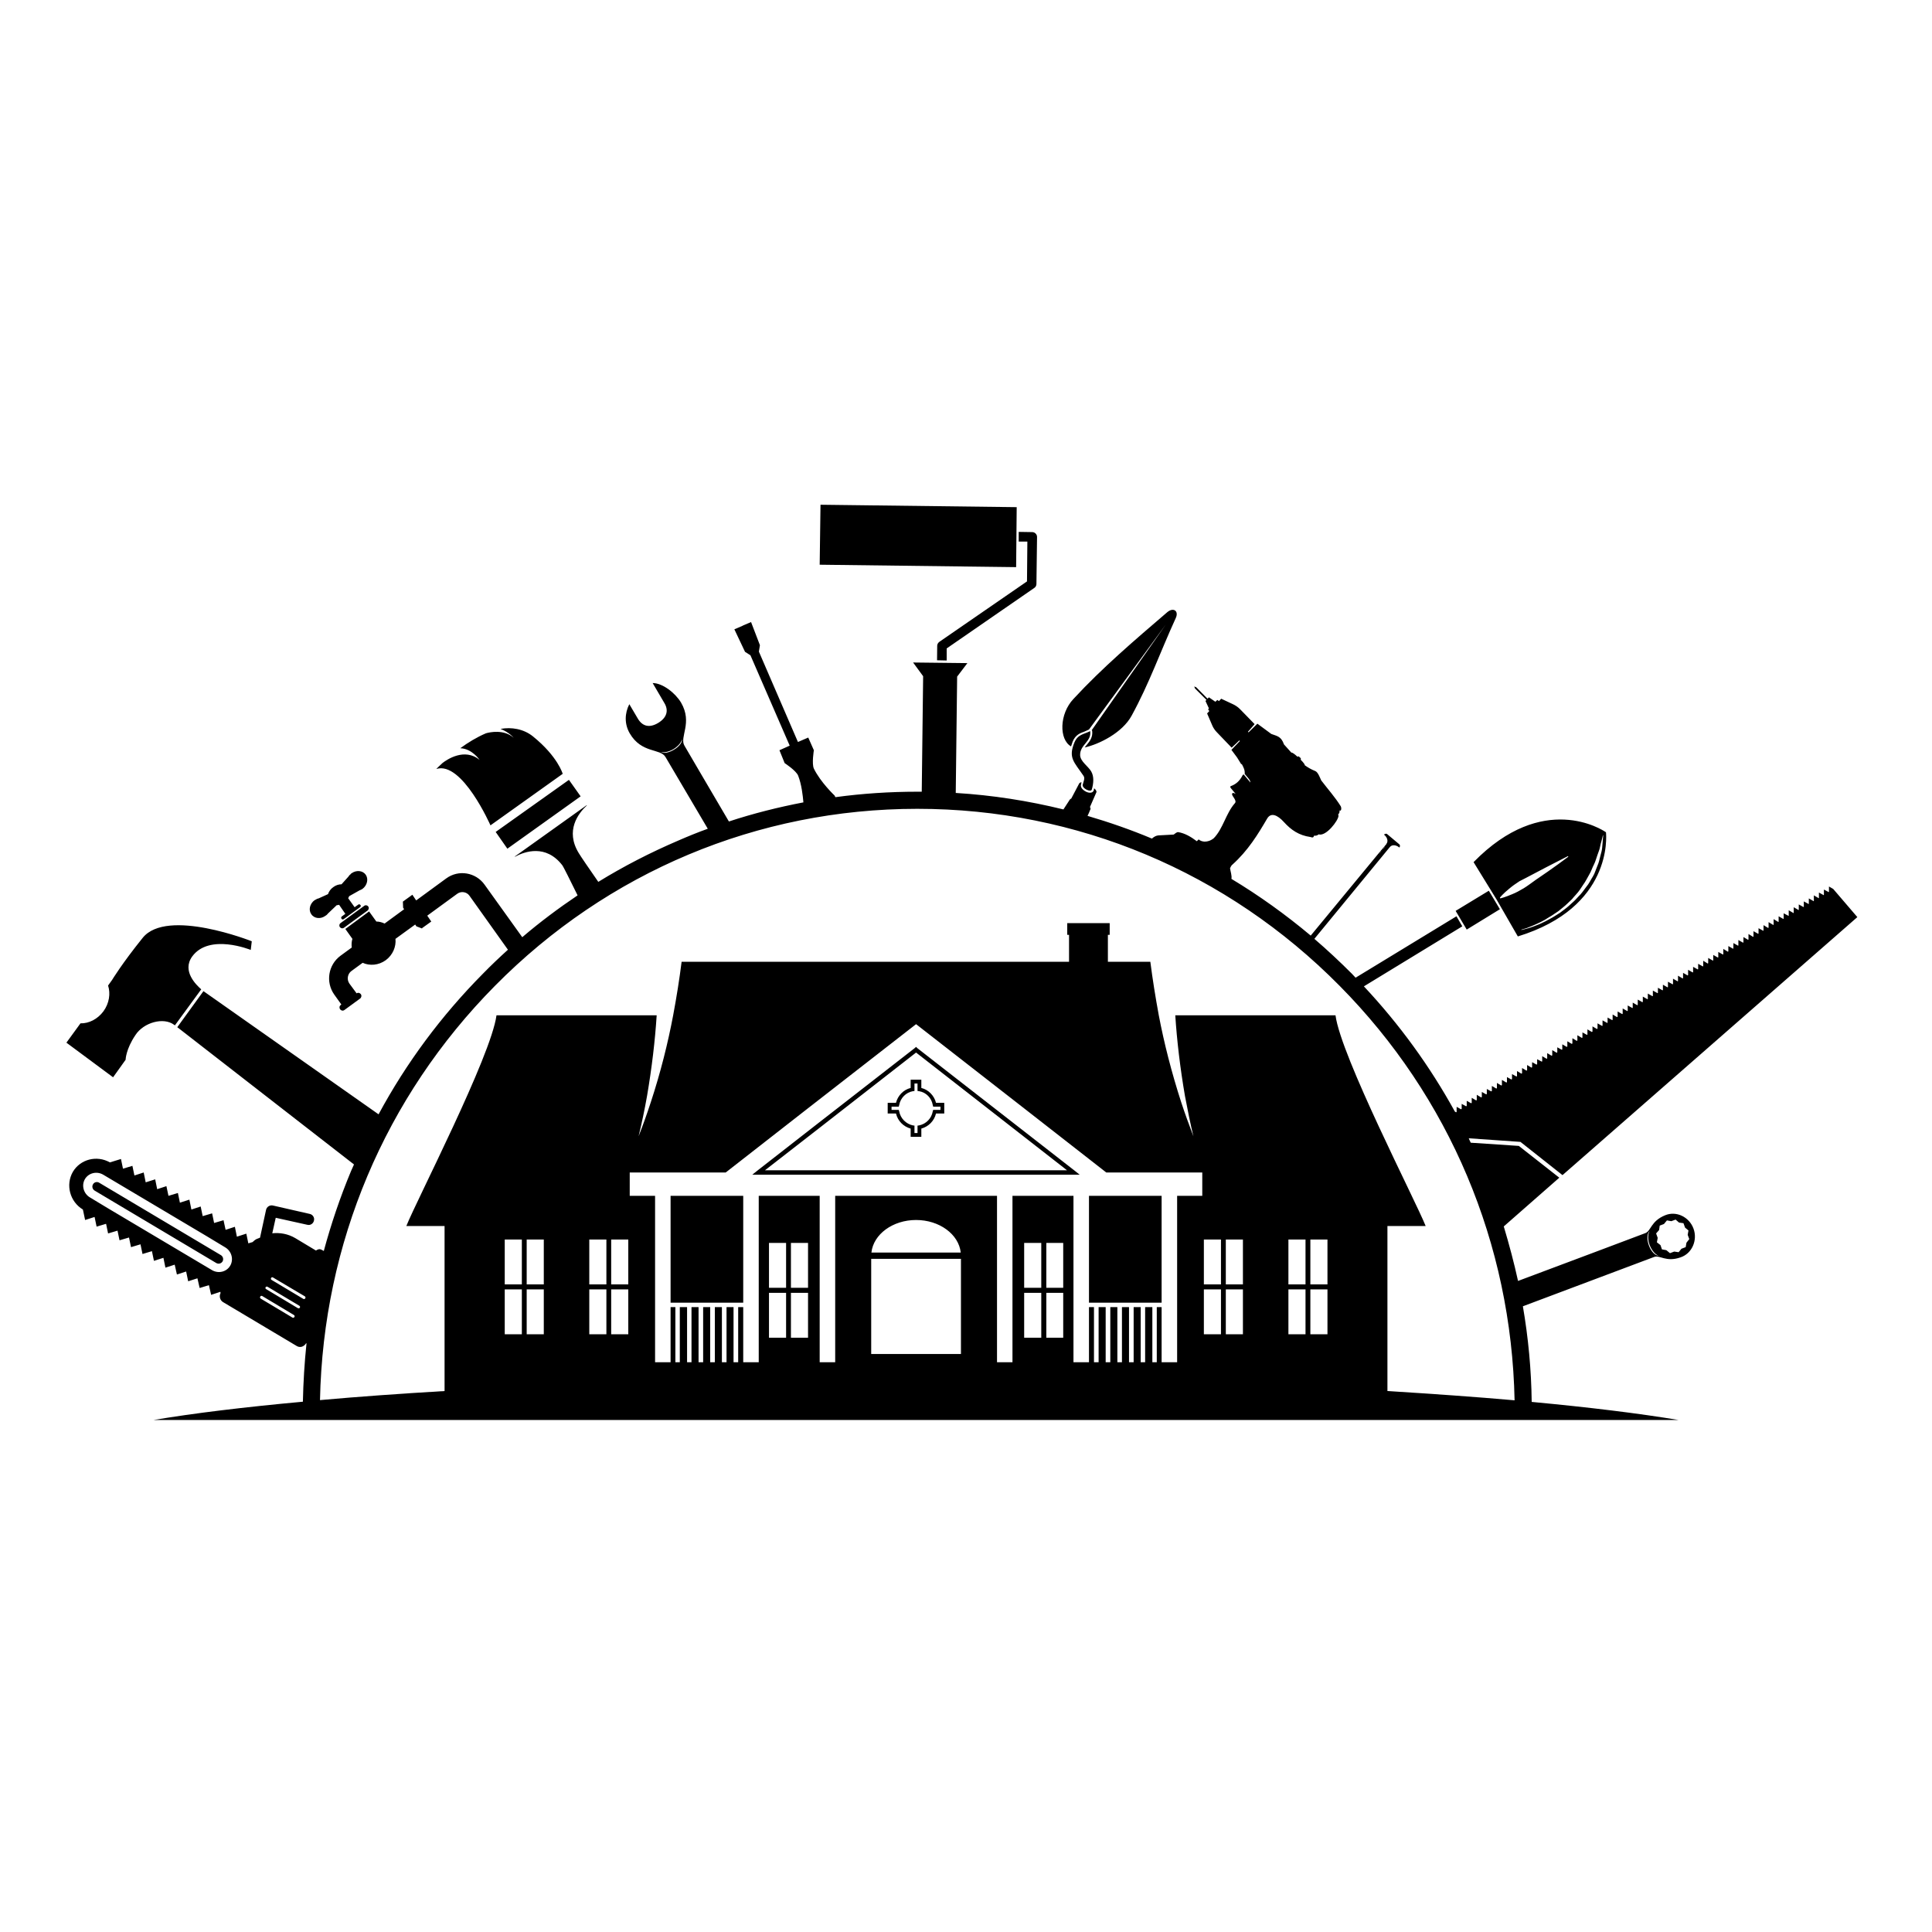 <svg xmlns="http://www.w3.org/2000/svg" xmlns:xlink="http://www.w3.org/1999/xlink" width="50" zoomAndPan="magnify" viewBox="0 0 37.5 37.5" height="50" preserveAspectRatio="xMidYMid meet" version="1.0"><defs><clipPath id="6e1d11f8ad"><path d="M 1.266 9.797 L 36.051 9.797 L 36.051 27.562 L 1.266 27.562 Z M 1.266 9.797 " clip-rule="nonzero"/></clipPath></defs><g clip-path="url(#6e1d11f8ad)"><path fill="#000000" d="M 19.934 11.285 L 18.234 12.457 C 18.207 12.477 18.191 12.504 18.191 12.535 L 18.188 12.816 L 18.375 12.82 L 18.375 12.586 L 20.078 11.41 C 20.102 11.395 20.117 11.363 20.117 11.336 L 20.129 10.422 C 20.129 10.371 20.086 10.328 20.035 10.328 L 19.773 10.324 L 19.773 10.512 L 19.941 10.512 Z M 9.848 16.473 L 11.27 15.457 L 11.043 15.137 L 9.621 16.148 Z M 19.734 9.844 L 15.926 9.797 L 15.91 10.961 L 19.723 11.008 Z M 21.191 15.328 C 21.227 15.203 21.238 15.074 21.18 14.973 C 21.117 14.867 20.969 14.781 20.965 14.656 C 20.961 14.453 21.191 14.395 21.16 14.191 C 21.039 14.254 20.922 14.25 20.855 14.41 C 20.73 14.711 20.848 14.789 21.031 15.059 C 21.066 15.109 21.027 15.176 21.016 15.23 C 20.996 15.301 21.168 15.383 21.191 15.328 Z M 29.461 18.176 C 31.297 17.613 31.18 16.234 31.172 16.156 L 31.172 16.152 C 31.172 16.152 31.172 16.152 31.168 16.152 C 31.102 16.105 29.949 15.355 28.602 16.734 L 29.047 17.457 Z M 30.59 17.363 C 30.645 17.305 30.688 17.238 30.73 17.172 C 30.777 17.109 30.809 17.039 30.848 16.973 C 30.887 16.91 30.906 16.84 30.938 16.781 C 30.969 16.719 30.984 16.656 31.004 16.602 C 31.023 16.543 31.047 16.492 31.055 16.445 C 31.066 16.395 31.074 16.355 31.086 16.32 C 31.102 16.25 31.113 16.211 31.113 16.211 L 31.117 16.211 C 31.117 16.211 31.117 16.254 31.109 16.324 C 31.105 16.359 31.102 16.402 31.098 16.453 C 31.094 16.504 31.078 16.559 31.062 16.617 C 31.047 16.676 31.035 16.742 31.004 16.809 C 30.992 16.84 30.98 16.875 30.965 16.91 C 30.953 16.945 30.938 16.98 30.918 17.012 C 30.875 17.078 30.844 17.152 30.789 17.215 C 30.742 17.277 30.695 17.348 30.637 17.402 C 30.605 17.434 30.582 17.465 30.551 17.492 C 30.52 17.52 30.492 17.547 30.461 17.574 C 30.402 17.629 30.336 17.672 30.277 17.719 C 30.211 17.758 30.152 17.801 30.09 17.832 C 30.027 17.867 29.969 17.898 29.914 17.922 C 29.859 17.949 29.805 17.965 29.762 17.984 C 29.715 18 29.672 18.016 29.641 18.023 C 29.57 18.043 29.531 18.051 29.531 18.051 L 29.531 18.043 C 29.531 18.043 29.57 18.035 29.637 18.012 C 29.668 18 29.707 17.984 29.754 17.965 C 29.797 17.945 29.848 17.926 29.902 17.898 C 29.957 17.871 30.012 17.84 30.07 17.801 C 30.129 17.77 30.188 17.723 30.25 17.684 C 30.309 17.633 30.371 17.59 30.426 17.535 C 30.453 17.508 30.484 17.48 30.512 17.453 C 30.539 17.422 30.562 17.391 30.59 17.363 Z M 29.293 17.25 C 29.348 17.203 29.418 17.152 29.492 17.105 C 29.574 17.062 29.66 17.02 29.746 16.973 C 29.918 16.883 30.086 16.793 30.219 16.727 C 30.348 16.66 30.434 16.617 30.434 16.617 L 30.441 16.629 C 30.441 16.629 30.363 16.688 30.246 16.773 C 30.129 16.859 29.969 16.969 29.809 17.078 C 29.73 17.133 29.652 17.195 29.574 17.242 C 29.496 17.289 29.422 17.328 29.355 17.355 C 29.219 17.414 29.121 17.438 29.121 17.438 L 29.113 17.422 C 29.113 17.422 29.176 17.344 29.293 17.25 Z M 20.789 14.488 C 20.797 14.461 20.809 14.426 20.82 14.395 C 20.875 14.262 20.965 14.23 21.051 14.199 C 21.078 14.188 21.105 14.176 21.137 14.16 L 22.629 12.121 L 21.191 14.172 C 21.195 14.176 21.195 14.18 21.199 14.184 C 21.215 14.309 21.152 14.387 21.098 14.453 C 21.082 14.473 21.066 14.488 21.055 14.508 C 21.336 14.445 21.785 14.223 21.965 13.891 C 22.309 13.262 22.516 12.664 22.82 12 C 22.887 11.859 22.777 11.781 22.656 11.883 C 22.023 12.426 21.395 12.961 20.836 13.566 C 20.559 13.859 20.555 14.355 20.789 14.488 Z M 29.113 17.648 L 28.898 17.289 L 28.254 17.68 L 28.469 18.043 Z M 9.52 16.02 L 10.922 15.02 C 10.922 15.02 10.828 14.684 10.344 14.293 C 10.164 14.148 9.926 14.109 9.715 14.148 C 9.887 14.215 9.969 14.32 9.969 14.32 C 9.785 14.152 9.504 14.211 9.43 14.234 C 9.254 14.309 9.082 14.414 8.934 14.523 C 9.164 14.531 9.309 14.75 9.309 14.75 C 9.016 14.508 8.672 14.746 8.59 14.809 C 8.512 14.879 8.469 14.926 8.469 14.926 C 8.969 14.766 9.52 16.02 9.52 16.02 Z M 17.805 20.344 L 17.781 20.32 L 17.754 20.344 L 15.867 21.812 L 14.699 22.723 L 14.602 22.801 L 20.957 22.801 L 20.859 22.723 Z M 14.848 22.715 L 15.918 21.883 L 17.781 20.43 L 20.711 22.715 Z M 21.137 25.285 L 22.547 25.285 L 22.547 23.211 L 21.137 23.211 Z M 17.676 20.957 L 17.676 21.117 C 17.535 21.152 17.426 21.266 17.391 21.406 L 17.23 21.406 L 17.23 21.613 L 17.391 21.613 C 17.426 21.758 17.535 21.867 17.676 21.906 L 17.676 22.066 L 17.883 22.066 L 17.883 21.906 C 18.023 21.867 18.133 21.758 18.168 21.613 L 18.328 21.613 L 18.328 21.406 L 18.168 21.406 C 18.133 21.266 18.023 21.152 17.883 21.117 L 17.883 20.957 Z M 18.105 21.449 L 18.113 21.48 L 18.254 21.48 L 18.254 21.543 L 18.113 21.543 L 18.105 21.57 C 18.082 21.707 17.977 21.816 17.84 21.844 L 17.809 21.848 L 17.809 21.992 L 17.75 21.992 L 17.75 21.848 L 17.719 21.844 C 17.586 21.816 17.477 21.707 17.453 21.57 L 17.445 21.543 L 17.305 21.543 L 17.305 21.48 L 17.445 21.48 L 17.453 21.449 C 17.477 21.312 17.586 21.203 17.719 21.18 L 17.75 21.176 L 17.75 21.031 L 17.809 21.031 L 17.809 21.176 L 17.84 21.18 C 17.977 21.203 18.082 21.312 18.105 21.449 Z M 32.316 23.59 C 32.043 23.703 32.047 23.891 31.938 23.934 C 31.938 23.934 30.105 24.625 29.465 24.863 C 29.387 24.508 29.293 24.156 29.188 23.805 L 30.266 22.859 L 29.48 22.242 L 28.547 22.18 C 28.535 22.152 28.52 22.125 28.508 22.094 L 29.512 22.164 L 30.328 22.809 L 36.051 17.801 L 35.582 17.254 L 35.5 17.207 L 35.5 17.312 L 35.496 17.316 L 35.402 17.266 L 35.402 17.371 L 35.398 17.375 L 35.305 17.324 L 35.305 17.43 L 35.301 17.434 L 35.207 17.379 L 35.207 17.488 L 35.203 17.492 L 35.109 17.438 L 35.109 17.543 L 35.105 17.547 L 35.012 17.496 L 35.012 17.602 L 35.004 17.605 L 34.914 17.555 L 34.914 17.66 L 34.91 17.664 L 34.816 17.609 L 34.816 17.719 L 34.812 17.723 L 34.719 17.668 L 34.719 17.773 L 34.715 17.777 L 34.621 17.727 L 34.621 17.832 L 34.613 17.836 L 34.523 17.785 L 34.523 17.891 L 34.516 17.895 L 34.426 17.84 L 34.426 17.949 L 34.418 17.953 L 34.328 17.898 L 34.328 18.004 L 34.32 18.012 L 34.23 17.957 L 34.23 18.062 L 34.223 18.066 L 34.133 18.016 L 34.133 18.121 L 34.125 18.125 L 34.035 18.074 L 34.035 18.18 L 34.027 18.184 L 33.938 18.129 L 33.938 18.234 L 33.93 18.242 L 33.84 18.188 L 33.84 18.293 L 33.832 18.297 L 33.742 18.246 L 33.742 18.352 L 33.734 18.355 L 33.645 18.305 L 33.645 18.41 L 33.637 18.414 L 33.547 18.363 L 33.547 18.465 L 33.539 18.473 L 33.449 18.418 L 33.449 18.523 L 33.441 18.527 L 33.352 18.477 L 33.352 18.582 L 33.344 18.586 L 33.254 18.535 L 33.254 18.641 L 33.246 18.645 L 33.156 18.594 L 33.156 18.695 L 33.148 18.703 L 33.059 18.648 L 33.059 18.754 L 33.051 18.758 L 32.961 18.707 L 32.961 18.812 L 32.953 18.816 L 32.863 18.766 L 32.863 18.871 L 32.855 18.875 L 32.766 18.824 L 32.766 18.926 L 32.758 18.934 L 32.668 18.883 L 32.668 18.984 L 32.66 18.992 L 32.57 18.938 L 32.57 19.043 L 32.562 19.047 L 32.473 18.996 L 32.473 19.102 L 32.465 19.105 L 32.375 19.055 L 32.375 19.16 L 32.367 19.164 L 32.277 19.113 L 32.277 19.215 L 32.27 19.223 L 32.18 19.172 L 32.18 19.273 L 32.172 19.277 L 32.082 19.227 L 32.082 19.332 L 32.074 19.336 L 31.984 19.285 L 31.984 19.391 L 31.977 19.395 L 31.887 19.344 L 31.887 19.445 L 31.879 19.453 L 31.789 19.402 L 31.789 19.504 L 31.781 19.512 L 31.691 19.461 L 31.691 19.562 L 31.684 19.566 L 31.594 19.516 L 31.594 19.621 L 31.586 19.625 L 31.496 19.574 L 31.496 19.676 L 31.488 19.684 L 31.398 19.633 L 31.398 19.734 L 31.387 19.742 L 31.301 19.691 L 31.301 19.793 L 31.293 19.801 L 31.203 19.75 L 31.203 19.852 L 31.195 19.855 L 31.105 19.805 L 31.105 19.906 L 31.098 19.914 L 31.008 19.863 L 31.008 19.965 L 30.996 19.973 L 30.91 19.922 L 30.91 20.023 L 30.898 20.031 L 30.812 19.98 L 30.812 20.082 L 30.801 20.086 L 30.715 20.039 L 30.715 20.141 L 30.703 20.145 L 30.617 20.094 L 30.617 20.195 L 30.605 20.203 L 30.52 20.152 L 30.52 20.254 L 30.508 20.262 L 30.422 20.211 L 30.422 20.312 L 30.41 20.32 L 30.324 20.27 L 30.324 20.371 L 30.312 20.375 L 30.227 20.328 L 30.227 20.426 L 30.215 20.434 L 30.129 20.383 L 30.129 20.484 L 30.117 20.492 L 30.031 20.441 L 30.031 20.543 L 30.02 20.551 L 29.934 20.5 L 29.934 20.602 L 29.922 20.605 L 29.836 20.559 L 29.836 20.656 L 29.824 20.664 L 29.738 20.617 L 29.738 20.715 L 29.727 20.723 L 29.641 20.672 L 29.641 20.773 L 29.629 20.781 L 29.543 20.73 L 29.543 20.832 L 29.531 20.84 L 29.445 20.789 L 29.445 20.887 L 29.434 20.895 L 29.348 20.848 L 29.348 20.945 L 29.336 20.953 L 29.25 20.906 L 29.25 21.004 L 29.238 21.012 L 29.152 20.961 L 29.152 21.062 L 29.141 21.07 L 29.055 21.02 L 29.055 21.121 L 29.043 21.129 L 28.957 21.078 L 28.957 21.176 L 28.945 21.184 L 28.859 21.137 L 28.859 21.234 L 28.848 21.242 L 28.762 21.195 L 28.762 21.293 L 28.75 21.301 L 28.664 21.25 L 28.664 21.352 L 28.652 21.359 L 28.566 21.309 L 28.566 21.406 L 28.555 21.414 L 28.469 21.367 L 28.469 21.465 L 28.457 21.473 L 28.371 21.426 L 28.371 21.523 L 28.359 21.531 L 28.273 21.484 L 28.273 21.582 L 28.262 21.59 L 28.238 21.574 C 27.754 20.695 27.164 19.883 26.473 19.145 L 28.383 17.98 L 28.27 17.785 L 26.312 18.977 C 26.289 18.953 26.266 18.926 26.242 18.902 C 26.004 18.664 25.762 18.438 25.512 18.223 L 26.977 16.441 L 26.98 16.441 C 26.98 16.441 26.98 16.438 26.98 16.438 C 27.02 16.391 27.098 16.398 27.16 16.449 C 27.16 16.449 27.16 16.449 27.164 16.449 C 27.176 16.43 27.176 16.402 27.164 16.391 L 26.922 16.188 C 26.91 16.176 26.883 16.184 26.863 16.199 C 26.867 16.203 26.867 16.203 26.867 16.203 C 26.93 16.254 26.949 16.332 26.91 16.379 C 26.91 16.379 26.91 16.379 26.91 16.383 L 26.867 16.434 C 26.875 16.441 26.883 16.449 26.883 16.449 C 26.879 16.449 26.871 16.445 26.863 16.438 L 26.852 16.453 C 26.859 16.461 26.867 16.469 26.863 16.469 C 26.863 16.469 26.855 16.465 26.848 16.457 L 26.832 16.473 C 26.844 16.48 26.848 16.488 26.848 16.488 C 26.848 16.488 26.84 16.484 26.832 16.477 L 26.816 16.492 C 26.824 16.5 26.832 16.508 26.832 16.508 C 26.832 16.508 26.824 16.504 26.812 16.496 L 26.801 16.512 C 26.809 16.52 26.816 16.527 26.816 16.527 C 26.816 16.527 26.809 16.523 26.797 16.516 L 26.785 16.531 C 26.793 16.539 26.801 16.547 26.801 16.547 C 26.797 16.551 26.789 16.543 26.781 16.535 L 26.766 16.551 C 26.777 16.562 26.785 16.566 26.781 16.566 C 26.781 16.57 26.773 16.562 26.766 16.555 L 25.441 18.16 C 24.957 17.754 24.441 17.383 23.902 17.059 C 23.914 16.996 23.883 16.914 23.875 16.852 C 23.887 16.824 23.902 16.797 23.918 16.785 C 24.227 16.508 24.418 16.191 24.594 15.891 C 24.668 15.762 24.797 15.82 24.918 15.953 C 25.062 16.113 25.215 16.215 25.434 16.246 C 25.48 16.258 25.488 16.266 25.508 16.219 C 25.531 16.227 25.578 16.215 25.594 16.195 C 25.738 16.242 25.977 15.926 25.98 15.836 C 25.984 15.816 25.965 15.82 25.977 15.805 C 25.996 15.785 26.004 15.762 26 15.73 C 26.035 15.754 26.043 15.684 26.023 15.648 C 25.914 15.473 25.773 15.316 25.645 15.148 C 25.621 15.098 25.582 14.984 25.527 14.965 C 25.449 14.934 25.383 14.895 25.324 14.852 C 25.332 14.844 25.301 14.801 25.246 14.746 C 25.25 14.734 25.254 14.723 25.242 14.711 L 25.211 14.684 C 25.203 14.676 25.195 14.684 25.184 14.688 C 25.125 14.633 25.078 14.602 25.07 14.609 C 25.07 14.609 25.066 14.609 25.066 14.609 C 25.023 14.559 24.973 14.504 24.922 14.449 C 24.867 14.293 24.793 14.289 24.676 14.246 L 24.543 14.148 L 24.406 14.047 C 24.348 14.102 24.289 14.16 24.234 14.215 L 24.223 14.203 C 24.266 14.156 24.309 14.105 24.352 14.055 L 24.066 13.762 C 24.027 13.723 23.98 13.691 23.93 13.668 L 23.703 13.562 L 23.66 13.609 L 23.629 13.586 C 23.617 13.598 23.602 13.609 23.59 13.621 L 23.465 13.535 L 23.438 13.562 L 23.219 13.34 L 23.18 13.324 L 23.195 13.363 L 23.418 13.586 L 23.398 13.605 L 23.465 13.75 C 23.457 13.758 23.453 13.762 23.449 13.77 L 23.473 13.801 L 23.43 13.848 L 23.527 14.074 C 23.547 14.125 23.582 14.176 23.621 14.215 L 23.906 14.512 C 23.957 14.465 24.008 14.418 24.055 14.371 L 24.066 14.383 C 24.012 14.438 23.957 14.496 23.902 14.555 L 24.012 14.703 L 24.094 14.836 L 24.102 14.828 C 24.137 14.898 24.164 14.938 24.16 15.023 C 24.207 15.078 24.242 15.117 24.262 15.152 C 24.266 15.164 24.27 15.176 24.27 15.188 L 24.156 15.051 C 24.141 15.027 24.133 15.027 24.117 15.051 C 24.062 15.16 23.988 15.223 23.891 15.258 C 23.875 15.262 23.879 15.281 23.887 15.293 L 23.984 15.41 C 23.957 15.395 23.918 15.375 23.914 15.414 C 23.91 15.453 24.016 15.539 23.969 15.59 C 23.793 15.789 23.742 16.082 23.559 16.27 C 23.496 16.32 23.438 16.336 23.379 16.336 C 23.332 16.332 23.297 16.32 23.266 16.293 L 23.23 16.328 C 23.117 16.242 22.996 16.172 22.871 16.152 C 22.84 16.148 22.809 16.18 22.781 16.199 L 22.484 16.215 C 22.438 16.219 22.398 16.242 22.359 16.277 C 21.949 16.105 21.535 15.961 21.109 15.836 C 21.129 15.797 21.145 15.758 21.16 15.719 C 21.172 15.707 21.168 15.684 21.156 15.664 L 21.277 15.387 C 21.293 15.363 21.273 15.332 21.238 15.301 C 21.234 15.316 21.23 15.328 21.23 15.344 C 21.227 15.344 21.227 15.348 21.227 15.348 C 21.211 15.379 21.172 15.402 21.098 15.375 C 21.059 15.359 21.027 15.336 21.004 15.309 C 20.984 15.285 20.973 15.254 20.984 15.223 C 20.984 15.219 20.992 15.195 20.992 15.184 C 20.977 15.184 20.965 15.188 20.953 15.199 C 20.949 15.203 20.949 15.203 20.945 15.211 C 20.945 15.211 20.793 15.5 20.793 15.5 C 20.781 15.504 20.77 15.512 20.766 15.52 C 20.762 15.52 20.762 15.523 20.762 15.523 C 20.762 15.523 20.758 15.527 20.758 15.527 C 20.758 15.527 20.758 15.531 20.758 15.531 C 20.719 15.59 20.68 15.652 20.641 15.711 C 19.957 15.543 19.262 15.434 18.551 15.391 L 18.578 13.133 L 18.777 12.871 L 17.723 12.859 L 17.918 13.125 L 17.891 15.367 C 17.863 15.367 17.832 15.367 17.805 15.367 C 17.27 15.367 16.738 15.402 16.215 15.473 L 16.199 15.441 C 16.199 15.441 15.926 15.184 15.797 14.918 C 15.754 14.824 15.797 14.562 15.797 14.562 L 15.688 14.316 L 15.488 14.402 L 14.73 12.648 L 14.75 12.523 L 14.578 12.074 L 14.422 12.141 L 14.414 12.145 L 14.41 12.148 L 14.254 12.215 L 14.461 12.652 L 14.566 12.719 L 15.328 14.473 L 15.129 14.562 L 15.23 14.812 C 15.23 14.812 15.453 14.957 15.492 15.055 C 15.559 15.227 15.582 15.438 15.594 15.574 C 15.105 15.668 14.621 15.789 14.148 15.945 C 13.801 15.352 13.344 14.578 13.285 14.473 C 13.184 14.305 13.449 14.031 13.219 13.637 C 13.109 13.453 12.863 13.258 12.668 13.258 L 12.895 13.645 C 12.98 13.785 12.949 13.926 12.777 14.031 C 12.602 14.137 12.469 14.094 12.383 13.953 L 12.215 13.668 C 12.125 13.844 12.117 14.051 12.223 14.234 C 12.453 14.629 12.82 14.523 12.918 14.695 C 12.977 14.793 13.398 15.508 13.738 16.086 C 13.543 16.156 13.352 16.234 13.164 16.316 C 12.625 16.547 12.109 16.812 11.613 17.117 C 11.434 16.859 11.273 16.625 11.234 16.559 C 10.965 16.121 11.227 15.785 11.391 15.633 L 11.387 15.629 L 9.992 16.625 L 9.996 16.629 C 10.191 16.523 10.594 16.387 10.91 16.789 C 10.934 16.816 11.062 17.078 11.211 17.379 C 10.84 17.629 10.48 17.898 10.137 18.191 L 9.406 17.172 C 9.234 16.93 8.898 16.875 8.66 17.051 L 8.078 17.477 L 8.004 17.367 L 7.82 17.5 L 7.824 17.613 L 7.824 17.617 L 7.844 17.648 L 7.465 17.926 C 7.414 17.902 7.359 17.887 7.305 17.887 L 7.164 17.691 L 6.703 18.031 L 6.84 18.223 C 6.824 18.277 6.82 18.336 6.828 18.391 L 6.609 18.551 C 6.371 18.727 6.316 19.062 6.488 19.305 L 6.625 19.496 L 6.613 19.508 C 6.586 19.527 6.582 19.562 6.602 19.59 C 6.621 19.617 6.656 19.625 6.684 19.605 L 6.988 19.383 C 7.016 19.363 7.023 19.324 7.004 19.297 C 6.984 19.27 6.949 19.262 6.922 19.281 L 6.781 19.09 C 6.727 19.012 6.746 18.902 6.82 18.848 L 7.039 18.688 C 7.176 18.75 7.348 18.738 7.488 18.637 C 7.625 18.535 7.691 18.375 7.676 18.223 L 8.059 17.945 L 8.082 17.98 L 8.195 18.023 L 8.191 18.016 L 8.371 17.887 L 8.293 17.773 L 8.875 17.348 C 8.949 17.293 9.059 17.309 9.113 17.387 L 9.859 18.434 C 9.691 18.586 9.531 18.738 9.371 18.902 C 8.566 19.715 7.887 20.629 7.348 21.629 L 3.949 19.238 L 3.441 19.938 L 3.496 19.98 L 6.871 22.602 C 6.852 22.645 6.832 22.691 6.812 22.734 C 6.602 23.238 6.426 23.758 6.285 24.281 L 6.277 24.277 C 6.242 24.258 6.215 24.238 6.18 24.25 C 6.164 24.254 6.145 24.262 6.133 24.273 L 5.73 24.031 C 5.59 23.949 5.434 23.922 5.285 23.938 L 5.352 23.637 L 5.965 23.773 C 6.023 23.789 6.082 23.75 6.094 23.691 C 6.109 23.633 6.07 23.574 6.012 23.562 L 5.293 23.398 C 5.234 23.387 5.176 23.426 5.164 23.484 L 5.047 24.023 L 4.977 24.051 C 4.949 24.066 4.926 24.086 4.902 24.109 L 4.82 24.133 L 4.781 23.945 L 4.598 24.004 L 4.559 23.812 L 4.379 23.871 L 4.34 23.691 L 4.34 23.684 L 4.156 23.738 L 4.117 23.551 L 3.934 23.605 L 3.895 23.418 L 3.715 23.477 L 3.676 23.285 L 3.492 23.344 L 3.453 23.156 L 3.27 23.211 L 3.23 23.023 L 3.051 23.082 L 3.012 22.891 L 2.828 22.949 L 2.789 22.758 L 2.609 22.816 L 2.57 22.629 L 2.387 22.684 L 2.348 22.496 L 2.133 22.562 C 1.879 22.418 1.559 22.5 1.414 22.746 C 1.27 22.996 1.355 23.324 1.609 23.477 L 1.652 23.68 L 1.836 23.621 L 1.875 23.809 L 2.059 23.754 L 2.098 23.941 L 2.281 23.887 L 2.32 24.074 L 2.504 24.02 L 2.543 24.207 L 2.727 24.152 L 2.766 24.34 L 2.949 24.285 L 2.988 24.473 L 3.172 24.414 L 3.211 24.605 L 3.391 24.547 L 3.434 24.738 L 3.613 24.68 L 3.652 24.867 L 3.652 24.871 L 3.656 24.867 L 3.66 24.867 L 3.832 24.812 L 3.875 25 L 4.055 24.945 L 4.098 25.133 L 4.277 25.074 L 4.281 25.098 C 4.25 25.16 4.27 25.238 4.328 25.273 L 5.758 26.125 C 5.789 26.145 5.824 26.148 5.855 26.141 C 5.891 26.129 5.918 26.109 5.938 26.078 L 5.941 26.07 L 5.949 26.078 C 5.91 26.449 5.887 26.828 5.879 27.207 C 4.738 27.312 3.762 27.43 2.98 27.562 L 32.582 27.562 C 31.812 27.434 30.852 27.316 29.73 27.211 C 29.723 26.586 29.664 25.965 29.559 25.355 C 30.113 25.148 32.105 24.398 32.105 24.398 C 32.219 24.355 32.336 24.504 32.617 24.406 C 32.844 24.332 32.953 24.07 32.871 23.848 C 32.789 23.621 32.535 23.496 32.316 23.59 Z M 13.082 14.551 C 12.98 14.613 12.879 14.629 12.828 14.594 C 12.887 14.613 12.98 14.594 13.074 14.539 C 13.168 14.48 13.227 14.406 13.238 14.348 C 13.246 14.406 13.184 14.492 13.082 14.551 Z M 4.469 24.566 C 4.398 24.688 4.238 24.727 4.113 24.652 L 2.109 23.461 L 1.746 23.242 C 1.621 23.168 1.578 23.008 1.648 22.887 C 1.719 22.766 1.879 22.727 2.004 22.801 L 4.008 23.992 L 4.371 24.211 C 4.496 24.285 4.539 24.445 4.469 24.566 Z M 5.715 25.562 C 5.707 25.578 5.688 25.582 5.676 25.574 L 5.062 25.207 C 5.047 25.199 5.043 25.18 5.051 25.168 C 5.059 25.152 5.074 25.148 5.09 25.156 L 5.703 25.523 C 5.719 25.531 5.723 25.551 5.715 25.562 Z M 5.82 25.383 C 5.812 25.395 5.793 25.398 5.781 25.391 L 5.168 25.023 C 5.152 25.016 5.148 25 5.156 24.984 C 5.164 24.973 5.18 24.969 5.195 24.977 L 5.809 25.344 C 5.824 25.352 5.828 25.367 5.82 25.383 Z M 5.926 25.199 C 5.918 25.215 5.898 25.219 5.887 25.211 L 5.273 24.844 C 5.258 24.836 5.254 24.82 5.262 24.805 C 5.27 24.793 5.285 24.785 5.301 24.797 L 5.914 25.16 C 5.93 25.168 5.934 25.188 5.926 25.199 Z M 10.129 25.898 L 9.797 25.898 L 9.797 25.027 L 10.129 25.027 Z M 10.129 24.93 L 9.797 24.93 L 9.797 24.059 L 10.129 24.059 Z M 10.555 25.898 L 10.223 25.898 L 10.223 25.027 L 10.555 25.027 Z M 10.555 24.93 L 10.223 24.93 L 10.223 24.059 L 10.555 24.059 Z M 11.77 25.898 L 11.438 25.898 L 11.438 25.027 L 11.77 25.027 Z M 11.77 24.93 L 11.438 24.93 L 11.438 24.059 L 11.77 24.059 Z M 12.195 25.898 L 11.863 25.898 L 11.863 25.027 L 12.195 25.027 Z M 12.195 24.93 L 11.863 24.93 L 11.863 24.059 L 12.195 24.059 Z M 15.258 25.965 L 14.926 25.965 L 14.926 25.094 L 15.258 25.094 Z M 15.258 24.996 L 14.926 24.996 L 14.926 24.125 L 15.258 24.125 Z M 15.684 25.965 L 15.352 25.965 L 15.352 25.094 L 15.684 25.094 Z M 15.684 24.996 L 15.352 24.996 L 15.352 24.125 L 15.684 24.125 Z M 18.652 26.281 L 16.91 26.281 L 16.91 24.434 L 18.652 24.434 Z M 16.914 24.312 C 16.953 23.957 17.328 23.68 17.781 23.68 C 18.234 23.68 18.609 23.957 18.648 24.312 Z M 20.211 25.965 L 19.879 25.965 L 19.879 25.094 L 20.211 25.094 Z M 20.211 24.996 L 19.879 24.996 L 19.879 24.125 L 20.211 24.125 Z M 20.637 25.965 L 20.309 25.965 L 20.309 25.094 L 20.637 25.094 Z M 20.637 24.996 L 20.309 24.996 L 20.309 24.125 L 20.637 24.125 Z M 23.336 23.211 L 22.848 23.211 L 22.848 26.441 L 22.547 26.441 L 22.547 25.371 L 22.453 25.371 L 22.453 26.441 L 22.367 26.441 L 22.367 25.371 L 22.227 25.371 L 22.227 26.441 L 22.141 26.441 L 22.141 25.371 L 22.004 25.371 L 22.004 26.441 L 21.914 26.441 L 21.914 25.371 L 21.777 25.371 L 21.777 26.441 L 21.688 26.441 L 21.688 25.371 L 21.551 25.371 L 21.551 26.441 L 21.461 26.441 L 21.461 25.371 L 21.324 25.371 L 21.324 26.441 L 21.234 26.441 L 21.234 25.371 L 21.137 25.371 L 21.137 26.441 L 20.836 26.441 L 20.836 23.211 L 19.652 23.211 L 19.652 26.441 L 19.352 26.441 L 19.352 23.211 L 16.211 23.211 L 16.211 26.441 L 15.91 26.441 L 15.91 23.211 L 14.727 23.211 L 14.727 26.441 L 14.426 26.441 L 14.426 25.371 L 14.328 25.371 L 14.328 26.441 L 14.238 26.441 L 14.238 25.371 L 14.102 25.371 L 14.102 26.441 L 14.012 26.441 L 14.012 25.371 L 13.875 25.371 L 13.875 26.441 L 13.785 26.441 L 13.785 25.371 L 13.648 25.371 L 13.648 26.441 L 13.559 26.441 L 13.559 25.371 L 13.422 25.371 L 13.422 26.441 L 13.336 26.441 L 13.336 25.371 L 13.195 25.371 L 13.195 26.441 L 13.109 26.441 L 13.109 25.371 L 13.016 25.371 L 13.016 26.441 L 12.715 26.441 L 12.715 23.211 L 12.223 23.211 L 12.223 22.758 L 14.086 22.758 L 15.672 21.52 L 17.781 19.879 L 19.887 21.52 L 21.473 22.758 L 23.336 22.758 Z M 23.699 25.898 L 23.367 25.898 L 23.367 25.027 L 23.699 25.027 Z M 23.699 24.93 L 23.367 24.93 L 23.367 24.059 L 23.699 24.059 Z M 24.125 25.898 L 23.793 25.898 L 23.793 25.027 L 24.125 25.027 Z M 24.125 24.93 L 23.793 24.93 L 23.793 24.059 L 24.125 24.059 Z M 25.34 25.898 L 25.008 25.898 L 25.008 25.027 L 25.34 25.027 Z M 25.34 24.93 L 25.008 24.93 L 25.008 24.059 L 25.34 24.059 Z M 25.766 25.898 L 25.434 25.898 L 25.434 25.027 L 25.766 25.027 Z M 25.766 24.93 L 25.434 24.93 L 25.434 24.059 L 25.766 24.059 Z M 26.93 27 L 26.93 23.797 L 27.672 23.797 C 27.48 23.312 26.027 20.504 25.922 19.707 L 22.812 19.707 C 22.844 20.199 22.906 20.727 23 21.273 C 23.051 21.539 23.102 21.801 23.164 22.055 C 23.082 21.84 23 21.617 22.926 21.391 C 22.738 20.809 22.594 20.242 22.492 19.707 C 22.426 19.348 22.371 19.004 22.328 18.668 L 21.504 18.668 L 21.504 18.145 L 21.539 18.145 L 21.539 17.918 L 20.715 17.918 L 20.715 18.145 L 20.75 18.145 L 20.75 18.668 L 13.23 18.668 C 13.188 19.004 13.133 19.348 13.066 19.707 C 12.965 20.242 12.824 20.809 12.633 21.391 C 12.559 21.617 12.48 21.84 12.395 22.055 C 12.457 21.801 12.512 21.539 12.559 21.273 C 12.652 20.727 12.715 20.199 12.746 19.707 L 9.637 19.707 C 9.531 20.504 8.078 23.312 7.887 23.797 L 8.629 23.797 L 8.629 27 C 7.766 27.051 6.957 27.109 6.211 27.176 C 6.273 24.137 7.473 21.293 9.605 19.137 C 11.793 16.922 14.707 15.699 17.805 15.699 C 20.902 15.699 23.816 16.922 26.004 19.137 C 28.137 21.293 29.336 24.141 29.398 27.18 C 28.641 27.113 27.812 27.055 26.93 27 Z M 32.004 24.172 C 31.961 24.055 31.969 23.941 32.02 23.895 C 31.984 23.953 31.98 24.059 32.02 24.168 C 32.062 24.273 32.129 24.352 32.195 24.375 C 32.125 24.371 32.047 24.289 32.004 24.172 Z M 32.734 24.121 L 32.719 24.207 L 32.637 24.238 L 32.582 24.305 L 32.496 24.293 L 32.414 24.324 L 32.344 24.266 L 32.258 24.25 L 32.23 24.168 L 32.16 24.113 L 32.176 24.027 L 32.145 23.941 L 32.203 23.875 L 32.215 23.789 L 32.297 23.758 L 32.355 23.688 L 32.441 23.703 L 32.523 23.672 L 32.59 23.73 L 32.676 23.742 L 32.707 23.828 L 32.773 23.883 L 32.758 23.969 L 32.789 24.051 Z M 4.289 24.363 L 1.926 22.957 C 1.883 22.93 1.828 22.945 1.805 22.988 C 1.781 23.027 1.793 23.082 1.836 23.109 L 4.199 24.516 C 4.242 24.539 4.293 24.527 4.32 24.484 C 4.344 24.441 4.328 24.387 4.289 24.363 Z M 13.016 25.285 L 14.426 25.285 L 14.426 23.211 L 13.016 23.211 Z M 6.32 17.773 C 6.34 17.762 6.355 17.746 6.367 17.73 L 6.535 17.57 C 6.551 17.57 6.566 17.566 6.582 17.562 L 6.703 17.738 L 6.633 17.789 C 6.621 17.801 6.617 17.82 6.629 17.832 C 6.637 17.848 6.656 17.852 6.672 17.84 L 6.988 17.609 C 7.004 17.598 7.008 17.578 6.996 17.566 C 6.984 17.551 6.965 17.547 6.953 17.559 L 6.883 17.609 L 6.758 17.434 C 6.766 17.422 6.773 17.406 6.777 17.395 L 6.98 17.281 C 7 17.273 7.016 17.266 7.035 17.254 C 7.129 17.184 7.156 17.059 7.098 16.977 C 7.039 16.895 6.914 16.883 6.82 16.953 C 6.816 16.957 6.812 16.957 6.809 16.961 L 6.809 16.965 C 6.789 16.98 6.773 16.996 6.762 17.016 L 6.629 17.164 C 6.578 17.164 6.52 17.18 6.469 17.219 C 6.418 17.254 6.383 17.305 6.367 17.355 L 6.184 17.438 C 6.164 17.441 6.141 17.453 6.121 17.465 C 6.117 17.469 6.113 17.473 6.105 17.473 C 6.012 17.543 5.984 17.664 6.043 17.746 C 6.102 17.832 6.227 17.844 6.32 17.773 Z M 2.438 20.57 C 2.438 20.57 2.441 20.367 2.629 20.09 C 2.789 19.844 3.176 19.738 3.379 19.891 C 3.383 19.895 3.391 19.898 3.395 19.902 L 3.906 19.203 C 3.809 19.117 3.527 18.848 3.73 18.566 C 4.062 18.109 4.867 18.438 4.867 18.438 L 4.887 18.27 C 4.887 18.27 3.242 17.617 2.77 18.203 C 2.367 18.703 2.176 19.02 2.176 19.02 L 2.098 19.129 C 2.148 19.285 2.121 19.473 2.008 19.629 C 1.895 19.781 1.727 19.867 1.562 19.863 L 1.289 20.238 L 2.195 20.91 Z M 7.07 17.582 L 6.609 17.918 C 6.586 17.934 6.578 17.969 6.598 17.996 C 6.617 18.02 6.648 18.027 6.676 18.008 L 7.137 17.672 C 7.16 17.652 7.164 17.617 7.148 17.594 C 7.129 17.57 7.094 17.562 7.07 17.582 Z M 7.07 17.582 " fill-opacity="1" fill-rule="evenodd"/></g></svg>